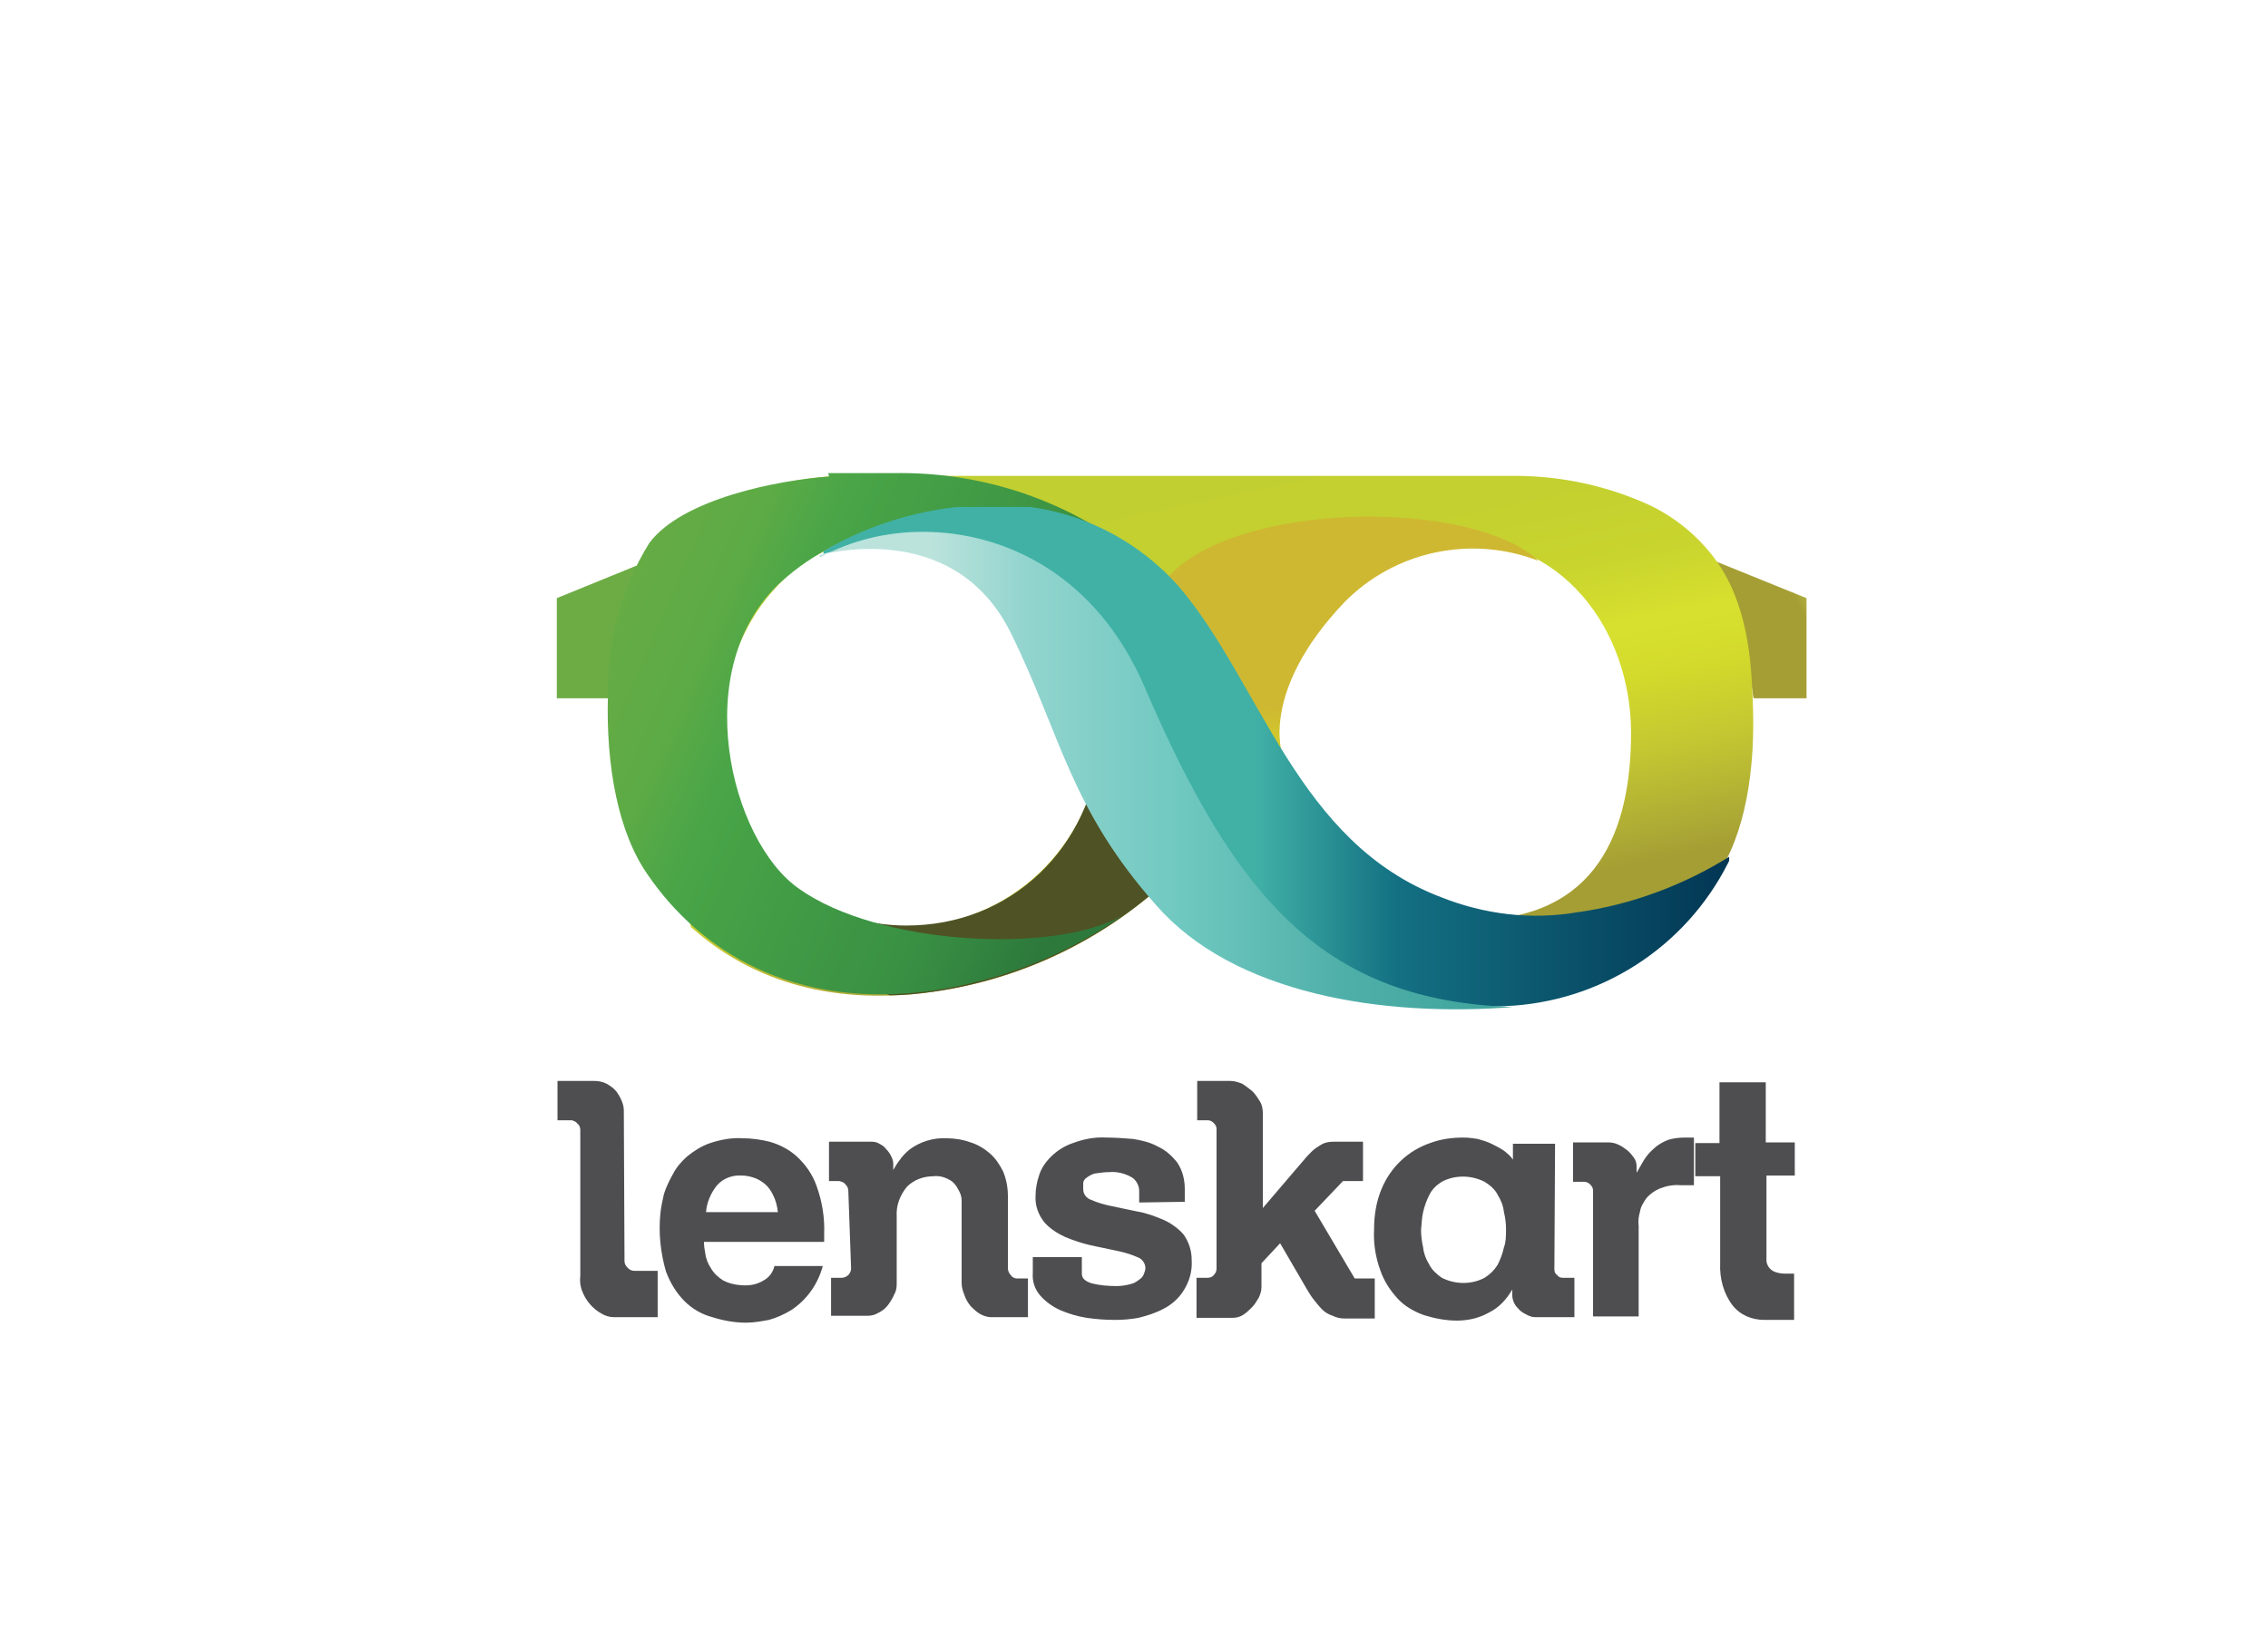 <?xml version="1.0" encoding="utf-8"?>
<!-- Generator: Adobe Illustrator 25.0.1, SVG Export Plug-In . SVG Version: 6.00 Build 0)  -->
<svg version="1.0" id="katman_1" xmlns="http://www.w3.org/2000/svg" xmlns:xlink="http://www.w3.org/1999/xlink" x="0px" y="0px"
	 viewBox="0 0 328.3 235.9" style="enable-background:new 0 0 328.3 235.9;" xml:space="preserve">
<style type="text/css">
	.st0{fill:#4E4E50;}
	.st1{clip-path:url(#SVGID_2_);}
	.st2{fill:url(#SVGID_3_);}
	.st3{clip-path:url(#SVGID_5_);}
	.st4{fill:url(#SVGID_6_);}
	.st5{clip-path:url(#SVGID_8_);}
	.st6{fill:url(#SVGID_9_);}
	.st7{clip-path:url(#SVGID_11_);}
	.st8{fill:url(#SVGID_12_);}
	.st9{clip-path:url(#SVGID_14_);}
	.st10{fill:url(#SVGID_15_);}
	.st11{clip-path:url(#SVGID_17_);}
	.st12{fill:url(#SVGID_18_);}
	.st13{clip-path:url(#SVGID_20_);}
	.st14{fill:url(#SVGID_21_);}
	.st15{clip-path:url(#SVGID_23_);}
	.st16{fill:url(#SVGID_24_);}
	.st17{fill:none;}
</style>
<g id="Layer_2">
	<g id="Layer_1-2">
		<path class="st0" d="M90.4,182.6c0,0.4,0.2,0.7,0.5,1c0.3,0.3,0.6,0.4,1,0.4h3.3v6.7h-6.4c-0.6,0-1.2-0.2-1.7-0.5
			c-1.3-0.7-2.3-1.9-2.8-3.2c-0.3-0.7-0.4-1.5-0.3-2.3v-21.1c0-0.3-0.1-0.7-0.4-0.9c-0.2-0.3-0.5-0.4-0.8-0.5h-2.1v-5.7H86
			c0.6,0,1.2,0.1,1.8,0.4c0.5,0.3,1,0.6,1.4,1.1c0.3,0.4,0.6,0.9,0.8,1.4c0.2,0.5,0.3,0.9,0.3,1.4L90.4,182.6z M119.1,183.3
			c-0.7,2.6-2.3,4.9-4.6,6.4c-1,0.6-2.1,1.1-3.2,1.4c-1.1,0.2-2.2,0.4-3.3,0.4c-1.7,0-3.3-0.3-4.9-0.8c-1.5-0.4-2.9-1.2-4-2.3
			c-1.2-1.2-2.1-2.7-2.7-4.3c-0.8-2.8-1.1-5.6-0.8-8.5c0.1-0.9,0.3-1.8,0.5-2.7c0.3-1,0.8-2,1.3-2.9c0.5-1,1.3-1.9,2.1-2.6
			c1-0.8,2.1-1.5,3.3-1.9c1.5-0.5,3.1-0.8,4.7-0.7c1.3,0,2.7,0.2,3.9,0.5c1.4,0.4,2.8,1.1,3.9,2.1c1.3,1.2,2.3,2.6,2.9,4.3
			c0.8,2.2,1.2,4.6,1.1,7v1.1h-17.4c0,0.6,0.1,1.2,0.2,1.7c0.1,0.8,0.4,1.5,0.8,2.1c0.4,0.7,1,1.3,1.8,1.8c1,0.5,2.1,0.7,3.2,0.7
			c0.9,0,1.8-0.2,2.6-0.7c0.8-0.4,1.4-1.2,1.6-2.1L119.1,183.3z M112.6,175.5c-0.1-0.9-0.3-1.7-0.7-2.5c-0.3-0.6-0.7-1.2-1.2-1.6
			c-0.5-0.4-1-0.7-1.6-0.9c-0.6-0.2-1.2-0.3-1.7-0.3c-1.4-0.1-2.7,0.4-3.6,1.4c-0.9,1.1-1.5,2.5-1.6,3.9L112.6,175.5z M122.8,172.5
			c0-0.4-0.1-0.7-0.4-1c-0.2-0.3-0.5-0.4-0.9-0.5h-1.5v-5.7h6.2c0.4,0,0.8,0.1,1.1,0.3c0.4,0.2,0.7,0.4,1,0.8c0.3,0.3,0.5,0.6,0.7,1
			c0.2,0.4,0.3,0.7,0.3,1.1v0.9c0.3-0.5,0.5-0.9,0.9-1.4c0.4-0.6,0.9-1.1,1.5-1.6c1.5-1.1,3.4-1.7,5.3-1.6c1.2,0,2.4,0.2,3.5,0.6
			c1,0.3,2,0.9,2.8,1.6c0.8,0.7,1.4,1.6,1.9,2.6c0.5,1.2,0.7,2.4,0.7,3.7v10.4c0,0.3,0.2,0.7,0.4,0.9c0.2,0.3,0.5,0.5,0.9,0.5h1.6
			v5.6h-5.4c-0.5,0-1.1-0.2-1.6-0.5c-0.5-0.3-0.9-0.7-1.3-1.1c-0.4-0.5-0.7-1-0.9-1.6c-0.2-0.5-0.4-1.1-0.4-1.7v-12
			c0-0.6-0.2-1.1-0.5-1.6c-0.3-0.6-0.7-1.1-1.3-1.4c-0.7-0.4-1.5-0.6-2.3-0.5c-1.4,0-2.8,0.5-3.8,1.5c-1,1.2-1.6,2.7-1.5,4.3v9.8
			c0,0.6-0.1,1.1-0.4,1.6c-0.2,0.5-0.6,1.1-0.9,1.5c-0.4,0.5-0.8,0.8-1.4,1.1c-0.5,0.3-1,0.4-1.5,0.4h-5.3V185h1.6
			c0.3,0,0.7-0.2,0.9-0.4c0.2-0.2,0.4-0.6,0.4-0.9L122.8,172.5z"/>
		<path class="st0" d="M164.9,174.1v-1.7c0-0.7-0.4-1.5-1-1.9c-1-0.6-2.2-0.9-3.3-0.8c-0.7,0-1.4,0.1-2.1,0.2
			c-0.4,0.1-0.8,0.3-1.2,0.6c-0.3,0.2-0.5,0.5-0.5,0.8c0,0.3,0,0.6,0,0.9c0,0.7,0.5,1.3,1.1,1.5c0.9,0.4,1.9,0.7,2.9,0.9l3.8,0.8
			c1.3,0.2,2.6,0.7,3.8,1.2c1.1,0.5,2.1,1.2,2.9,2.1c0.8,1.1,1.2,2.4,1.2,3.7c0.1,1.6-0.3,3.1-1.2,4.5c-0.7,1.1-1.7,2-2.9,2.6
			c-1.1,0.6-2.4,1-3.6,1.3c-1.1,0.2-2.2,0.3-3.4,0.3c-1.4,0-2.7-0.1-4.1-0.3c-1.3-0.2-2.6-0.6-3.8-1.1c-1.1-0.5-2.1-1.2-2.9-2.1
			c-0.8-0.9-1.2-2.1-1.1-3.3v-2.3h7.1v2.4c0,0.7,0.5,1.1,1.4,1.4c1.2,0.3,2.4,0.4,3.6,0.4c0.7,0,1.4-0.1,2.1-0.3
			c0.5-0.1,0.9-0.4,1.3-0.7c0.3-0.2,0.5-0.5,0.6-0.8c0.1-0.3,0.2-0.5,0.2-0.8c0-0.7-0.5-1.4-1.2-1.6c-0.9-0.4-1.9-0.7-2.9-0.9
			l-3.8-0.8c-1.3-0.3-2.5-0.7-3.7-1.2c-1.1-0.5-2.2-1.2-3-2.1c-0.9-1.1-1.4-2.5-1.3-3.9c0-1,0.2-2,0.5-2.9c0.3-1,0.9-1.9,1.7-2.7
			c0.9-0.9,2-1.6,3.2-2c1.6-0.6,3.2-0.9,4.9-0.8c1.3,0,2.5,0.1,3.8,0.2c1.3,0.2,2.5,0.5,3.6,1.1c1.1,0.5,2,1.3,2.8,2.3
			c0.8,1.2,1.1,2.5,1.1,3.9v1.8L164.9,174.1z M190.3,175.3l5.8,9.8h2.9v5.8h-4.3c-0.6,0-1.2-0.1-1.8-0.4c-0.6-0.2-1.1-0.5-1.5-0.9
			c-0.4-0.4-0.8-0.9-1.2-1.4c-0.4-0.5-0.7-1-1-1.5l-3.9-6.7l-2.7,2.9v3.5c0,0.5-0.2,1.1-0.4,1.5c-0.3,0.5-0.6,1-1,1.4
			c-0.4,0.4-0.8,0.8-1.3,1.1c-0.5,0.3-1,0.4-1.5,0.4h-5.2V185h1.6c0.3,0,0.7-0.1,0.9-0.4c0.2-0.2,0.4-0.5,0.4-0.9v-20.3
			c0-0.3-0.2-0.6-0.4-0.8c-0.2-0.2-0.5-0.4-0.8-0.4h-1.6v-5.7h4.8c0.6,0,1.2,0.2,1.7,0.4c0.5,0.3,1,0.7,1.5,1.1
			c0.4,0.4,0.8,1,1.1,1.5c0.3,0.5,0.4,1.1,0.4,1.7v13.7l4.7-5.5l1.2-1.4c0.4-0.5,0.8-0.9,1.2-1.3c0.4-0.4,0.9-0.7,1.4-1
			c0.5-0.3,1.1-0.4,1.7-0.4h4.3v5.7h-2.9L190.3,175.3z M225,183.8c0,0.3,0.1,0.6,0.4,0.8c0.2,0.3,0.5,0.4,0.8,0.4h1.7v5.7h-5.7
			c-0.4,0-0.7-0.1-1.1-0.3c-0.4-0.2-0.8-0.4-1.1-0.7c-0.3-0.3-0.6-0.6-0.8-1c-0.2-0.4-0.3-0.8-0.3-1.3v-0.7
			c-0.8,1.4-1.9,2.6-3.3,3.3c-1.4,0.8-3,1.2-4.7,1.2c-1.6,0-3.2-0.3-4.8-0.8c-1.4-0.5-2.8-1.3-3.8-2.4c-1.1-1.2-2-2.6-2.5-4.1
			c-0.7-1.9-1-3.9-0.9-5.9c0-2,0.3-4,1.1-5.9c1.3-3.1,3.8-5.5,7-6.6c1.6-0.6,3.2-0.8,4.9-0.8c0.7,0,1.3,0.1,2,0.2
			c0.7,0.2,1.4,0.4,2,0.7c0.6,0.3,1.2,0.6,1.8,1c0.5,0.4,1,0.8,1.3,1.3v-2.3h6.1L225,183.8z M218,178c0-0.9-0.1-1.7-0.3-2.5
			c-0.1-0.9-0.4-1.7-0.9-2.5c-0.4-0.8-1.1-1.4-1.9-1.9c-2-1-4.3-1-6.2,0c-0.8,0.5-1.4,1.1-1.8,1.9c-0.4,0.8-0.7,1.6-0.9,2.5
			c-0.2,0.8-0.2,1.7-0.3,2.5c0,0.9,0.1,1.7,0.3,2.6c0.1,0.9,0.4,1.7,0.9,2.5c0.4,0.8,1.1,1.4,1.8,1.9c2,1,4.3,1,6.2,0
			c0.8-0.5,1.4-1.1,1.9-1.9c0.4-0.8,0.7-1.6,0.9-2.5C218,179.8,218,178.9,218,178 M230.6,172.4c0-0.3-0.1-0.6-0.4-0.9
			c-0.2-0.2-0.5-0.4-0.9-0.4h-1.6v-5.7h5.1c0.5,0,1,0.1,1.4,0.3c0.5,0.2,0.9,0.5,1.3,0.8c0.4,0.3,0.7,0.7,1,1.1
			c0.3,0.4,0.4,0.8,0.4,1.3v0.9l1.1-1.9c0.4-0.6,0.8-1.1,1.4-1.6c0.5-0.5,1.2-0.9,1.9-1.2c0.8-0.3,1.7-0.4,2.6-0.4h1.3v6.9
			c-0.3,0-0.6,0-0.9,0h-1c-1.1-0.1-2.1,0.1-3.1,0.5c-0.7,0.3-1.4,0.8-1.9,1.4c-0.4,0.6-0.8,1.2-0.9,1.9c-0.2,0.7-0.3,1.4-0.2,2.1
			v13.1h-6.6L230.6,172.4z M255.7,165.4h4.1v4.8h-4.1v12.4c0.1,0.7,0.5,1.2,1.1,1.5c0.5,0.2,1,0.3,1.6,0.3h1.3v6.7h-4.3
			c-1.8,0-3.5-0.7-4.6-2.1c-1.3-1.7-1.9-3.9-1.8-6.1v-12.6h-3.6v-4.8h3.5v-8.8h6.7V165.4z"/>
		<g>
			<defs>
				<path id="SVGID_1_" d="M253.9,101.1h7.6V86.6l-15.8-6.4c4.4,6.2,7.2,13.3,8.1,20.8"/>
			</defs>
			<clipPath id="SVGID_2_">
				<use xlink:href="#SVGID_1_"  style="overflow:visible;"/>
			</clipPath>
			<g class="st1">
				
					<linearGradient id="SVGID_3_" gradientUnits="userSpaceOnUse" x1="-566.741" y1="-2406.544" x2="-566.451" y2="-2406.544" gradientTransform="matrix(71.97 -33.55 33.49 71.83 121638.297 153938.016)">
					<stop  offset="0" style="stop-color:#A59E34"/>
					<stop  offset="0.3" style="stop-color:#A59E34"/>
					<stop  offset="0.41" style="stop-color:#B7BC4C"/>
					<stop  offset="0.65" style="stop-color:#C8DC62"/>
				</linearGradient>
				<path class="st2" d="M237.8,84l20.9-9.7l10.8,23.1l-20.9,9.7L237.8,84z"/>
			</g>
		</g>
		<g>
			<defs>
				<path id="SVGID_4_" d="M209.3,133.1c-14.6-1.2-26.6-12.1-26.6-27c0.1-14.8,11.6-27,26.4-28c17-1,27,13.2,27,28
					c0,14-4.8,27.1-23.1,27.1c-1.2,0.1-2.4,0.1-3.5,0 M104.5,105.9c0-15.4,10.8-29.5,26.7-28.3c14.9,1.1,29.6,14.4,28.1,29.8
					c-0.9,14.9-13.2,26.7-28.2,26.8C116.2,134.1,104.5,122.2,104.5,105.9 M96.3,80.2l-6.4,2.7l10.1,51.3c7.9,7.1,19.3,11.6,35,9.4
					c13.7-1.9,26.4-8.3,36-18.2c9.7,9.9,22.4,16.2,36.1,18.2c5.2,0.8,10.6,0.8,15.8,0l1.5-0.3c9.8-2.1,18.4-8,24-16.3
					c4.2-6.1,5.8-15.5,5.3-25.9c-0.2-5.3-0.7-13.7-5.4-20.1c-2.5-3.4-5.8-6.1-9.6-7.9c-5.9-2.7-12.3-4.1-18.8-4.2H122
					C119.8,68.9,105.1,69.3,96.3,80.2"/>
			</defs>
			<clipPath id="SVGID_5_">
				<use xlink:href="#SVGID_4_"  style="overflow:visible;"/>
			</clipPath>
			<g class="st3">
				
					<linearGradient id="SVGID_6_" gradientUnits="userSpaceOnUse" x1="-581.036" y1="-2388.668" x2="-580.746" y2="-2388.668" gradientTransform="matrix(66.38 339.31 -580.36 113.55 -1347555.875 468441.781)">
					<stop  offset="0" style="stop-color:#C1CE32"/>
					<stop  offset="0.32" style="stop-color:#C3D02F"/>
					<stop  offset="0.44" style="stop-color:#C9D42E"/>
					<stop  offset="0.53" style="stop-color:#D7E02E"/>
					<stop  offset="0.54" style="stop-color:#D7E02F"/>
					<stop  offset="0.61" style="stop-color:#D3DA2B"/>
					<stop  offset="0.71" style="stop-color:#C5C831"/>
					<stop  offset="0.83" style="stop-color:#ADAA35"/>
					<stop  offset="0.87" style="stop-color:#A59E34"/>
				</linearGradient>
				<path class="st4" d="M75.4,71.7l172.8-33.8l20.6,105.2L96,176.9L75.4,71.7z"/>
			</g>
		</g>
		<g>
			<defs>
				<path id="SVGID_7_" d="M159.4,107.3c-1.5,15.8-13.2,26.7-28.2,26.7c-2.4,0-4.9-0.3-7.2-1c-3.2,0.8-5.3,1.8-5.7,3.2
					c-0.6,2.4,5.3,6.1,10.5,7.9c2.1,0,4.1-0.2,6.2-0.5c13.3-1.9,25.7-8,35.3-17.4c-5-5.7-8.7-12.5-10.9-19.7L159.4,107.3"/>
			</defs>
			<clipPath id="SVGID_8_">
				<use xlink:href="#SVGID_7_"  style="overflow:visible;"/>
			</clipPath>
			<g class="st5">
				
					<linearGradient id="SVGID_9_" gradientUnits="userSpaceOnUse" x1="-134.936" y1="669.047" x2="-103.496" y2="669.037" gradientTransform="matrix(0.87 -0.5 0.5 0.87 -159.297 -479.583)">
					<stop  offset="0" style="stop-color:#E3EBA3"/>
					<stop  offset="1.000000e-02" style="stop-color:#E0E999"/>
					<stop  offset="4.000000e-02" style="stop-color:#DAE584"/>
					<stop  offset="7.000000e-02" style="stop-color:#D6E375"/>
					<stop  offset="0.1" style="stop-color:#D1E068"/>
					<stop  offset="0.16" style="stop-color:#D1DF62"/>
					<stop  offset="0.3" style="stop-color:#D0DF5F"/>
					<stop  offset="0.41" style="stop-color:#CEDD5F"/>
					<stop  offset="0.47" style="stop-color:#C9D558"/>
					<stop  offset="0.51" style="stop-color:#C0C74D"/>
					<stop  offset="0.56" style="stop-color:#B2B443"/>
					<stop  offset="0.59" style="stop-color:#A49E35"/>
					<stop  offset="0.59" style="stop-color:#A49D35"/>
					<stop  offset="1" style="stop-color:#4F5224"/>
				</linearGradient>
				<path class="st6" d="M97,108.6l60.2-34.8l33.9,58.5l-60.2,34.8L97,108.6z"/>
			</g>
		</g>
		<g>
			<defs>
				<path id="SVGID_10_" d="M80.6,86.6v14.6h7.6c0.9-7.6,3.7-14.8,8.1-21L80.6,86.6z"/>
			</defs>
			<clipPath id="SVGID_11_">
				<use xlink:href="#SVGID_10_"  style="overflow:visible;"/>
			</clipPath>
			<g class="st7">
				
					<linearGradient id="SVGID_12_" gradientUnits="userSpaceOnUse" x1="90.99" y1="504.4" x2="106.5" y2="504.4" gradientTransform="matrix(1 0 0 1 0 -413.72)">
					<stop  offset="0" style="stop-color:#6DAC44"/>
					<stop  offset="2.000000e-02" style="stop-color:#6DAC44"/>
					<stop  offset="0.23" style="stop-color:#5DAB46"/>
					<stop  offset="0.33" style="stop-color:#49A547"/>
					<stop  offset="0.78" style="stop-color:#399043"/>
					<stop  offset="1" style="stop-color:#2D793C"/>
				</linearGradient>
				<path class="st8" d="M80.6,80.3h15.7v20.8H80.6V80.3z"/>
			</g>
		</g>
		<g>
			<defs>
				<path id="SVGID_13_" d="M167.6,85.7c4.9,7.4,18,23.4,18,23.4s-3.2-9,8.9-21.8c7.3-7.5,18.4-9.9,28.2-6.1
					c-4.4-4.2-14.3-6.4-24.5-6.4C185.4,74.8,171.5,78.3,167.6,85.7"/>
			</defs>
			<clipPath id="SVGID_14_">
				<use xlink:href="#SVGID_13_"  style="overflow:visible;"/>
			</clipPath>
			<g class="st9">
				
					<linearGradient id="SVGID_15_" gradientUnits="userSpaceOnUse" x1="-415.132" y1="653.132" x2="-442.752" y2="653.132" gradientTransform="matrix(7.000000e-02 -1 1 7.000000e-02 -429.733 -357.63)">
					<stop  offset="0" style="stop-color:#CFB831"/>
					<stop  offset="9.000000e-02" style="stop-color:#D0C12F"/>
					<stop  offset="0.32" style="stop-color:#D6D82A"/>
					<stop  offset="0.47" style="stop-color:#D7E02F"/>
					<stop  offset="0.56" style="stop-color:#D4DB2A"/>
					<stop  offset="0.66" style="stop-color:#C5CC2E"/>
					<stop  offset="0.77" style="stop-color:#B2B435"/>
					<stop  offset="0.9" style="stop-color:#949135"/>
					<stop  offset="1" style="stop-color:#766D2C"/>
				</linearGradient>
				<path class="st10" d="M165.2,108.8l2.7-38.3l57.2,4l-2.7,38.3L165.2,108.8z"/>
			</g>
		</g>
		<g>
			<defs>
				<path id="SVGID_16_" d="M120,69c-7.3,0.5-21.2,3.2-26,9.6c-4.1,6.6-6.2,14.3-6,22.1c-0.3,10.3,1.5,19.9,5.8,26
					c7.5,10.9,20.9,19.6,41.4,16.7c9.8-1.5,19.1-5.1,27.2-10.8c-10,5.6-35.3,4.2-46.7-3.9c-10-6.9-16.2-32.1-2.6-44.5
					c18.7-16.8,47.9-6.4,47.9-6.4c-9.3-6.3-20.4-9.5-31.6-9.3h-9.5"/>
			</defs>
			<clipPath id="SVGID_17_">
				<use xlink:href="#SVGID_16_"  style="overflow:visible;"/>
			</clipPath>
			<g class="st11">
				
					<linearGradient id="SVGID_18_" gradientUnits="userSpaceOnUse" x1="-577.46" y1="-2393.088" x2="-577.17" y2="-2393.088" gradientTransform="matrix(313.35 139.53 -132.57 297.71 -136235.453 793101.375)">
					<stop  offset="0" style="stop-color:#86B340"/>
					<stop  offset="9.000000e-02" style="stop-color:#79B042"/>
					<stop  offset="0.13" style="stop-color:#6DAC44"/>
					<stop  offset="0.37" style="stop-color:#5DAB46"/>
					<stop  offset="0.48" style="stop-color:#49A547"/>
					<stop  offset="0.83" style="stop-color:#399043"/>
					<stop  offset="1" style="stop-color:#2D793C"/>
				</linearGradient>
				<path class="st12" d="M58.3,133.5L100,40l91.6,40.8l-41.7,93.6L58.3,133.5z"/>
			</g>
		</g>
		<g>
			<defs>
				<path id="SVGID_19_" d="M119.2,80.2c0,0,19.7-6.2,31.5,8.5s7.1,24.5,20.2,37.6c11.2,11.1,29.2,20.7,48.2,19.3
					c13.7-1,25.8-9.3,31.6-21.8c-6.8,4.3-14.5,7.2-22.5,8.3c-6.6,1.1-13.3,0.3-19.6-2.2c-20.8-7.9-26-30.8-37.8-44.8
					c-6.9-7.9-16.9-12.3-27.4-12c-8.5,0.1-16.9,2.4-24.2,6.7"/>
			</defs>
			<clipPath id="SVGID_20_">
				<use xlink:href="#SVGID_19_"  style="overflow:visible;"/>
			</clipPath>
			<g class="st13">
				
					<linearGradient id="SVGID_21_" gradientUnits="userSpaceOnUse" x1="128.79" y1="523.9" x2="257.82" y2="523.9" gradientTransform="matrix(1 0 0 1 0 -413.72)">
					<stop  offset="0" style="stop-color:#41B1A6"/>
					<stop  offset="0.41" style="stop-color:#41B1A6"/>
					<stop  offset="0.57" style="stop-color:#137082"/>
					<stop  offset="0.93" style="stop-color:#033855"/>
					<stop  offset="1" style="stop-color:#012D46"/>
				</linearGradient>
				<path class="st14" d="M119.2,73.4h131.1V147H119.2V73.4z"/>
			</g>
		</g>
		<g>
			<defs>
				<path id="SVGID_22_" d="M118.6,80.4c0,0,19.3-5.7,27.7,11.2c7.3,14.8,8.5,25.3,21.1,39.5c11.2,12.8,32.7,16.2,51.6,14.7
					c-27.1-0.9-40-15.3-53.3-46.3C158.7,83.2,145.4,77,133.6,77c-5.2,0-10.3,1.2-14.9,3.7"/>
			</defs>
			<clipPath id="SVGID_23_">
				<use xlink:href="#SVGID_22_"  style="overflow:visible;"/>
			</clipPath>
			<g class="st15">
				
					<linearGradient id="SVGID_24_" gradientUnits="userSpaceOnUse" x1="134.86" y1="524.685" x2="233.49" y2="524.685" gradientTransform="matrix(1 0 0 1 0 -413.72)">
					<stop  offset="0" style="stop-color:#BBE3DC"/>
					<stop  offset="0.14" style="stop-color:#92D4CE"/>
					<stop  offset="0.36" style="stop-color:#70C9C1"/>
					<stop  offset="0.61" style="stop-color:#4EAFA8"/>
					<stop  offset="1" style="stop-color:#369D93"/>
				</linearGradient>
				<path class="st16" d="M118.6,74.7h100.2v72.6H118.6V74.7z"/>
			</g>
		</g>
		<rect x="72" y="62" class="st17" width="198" height="136"/>
	</g>
</g>
</svg>
